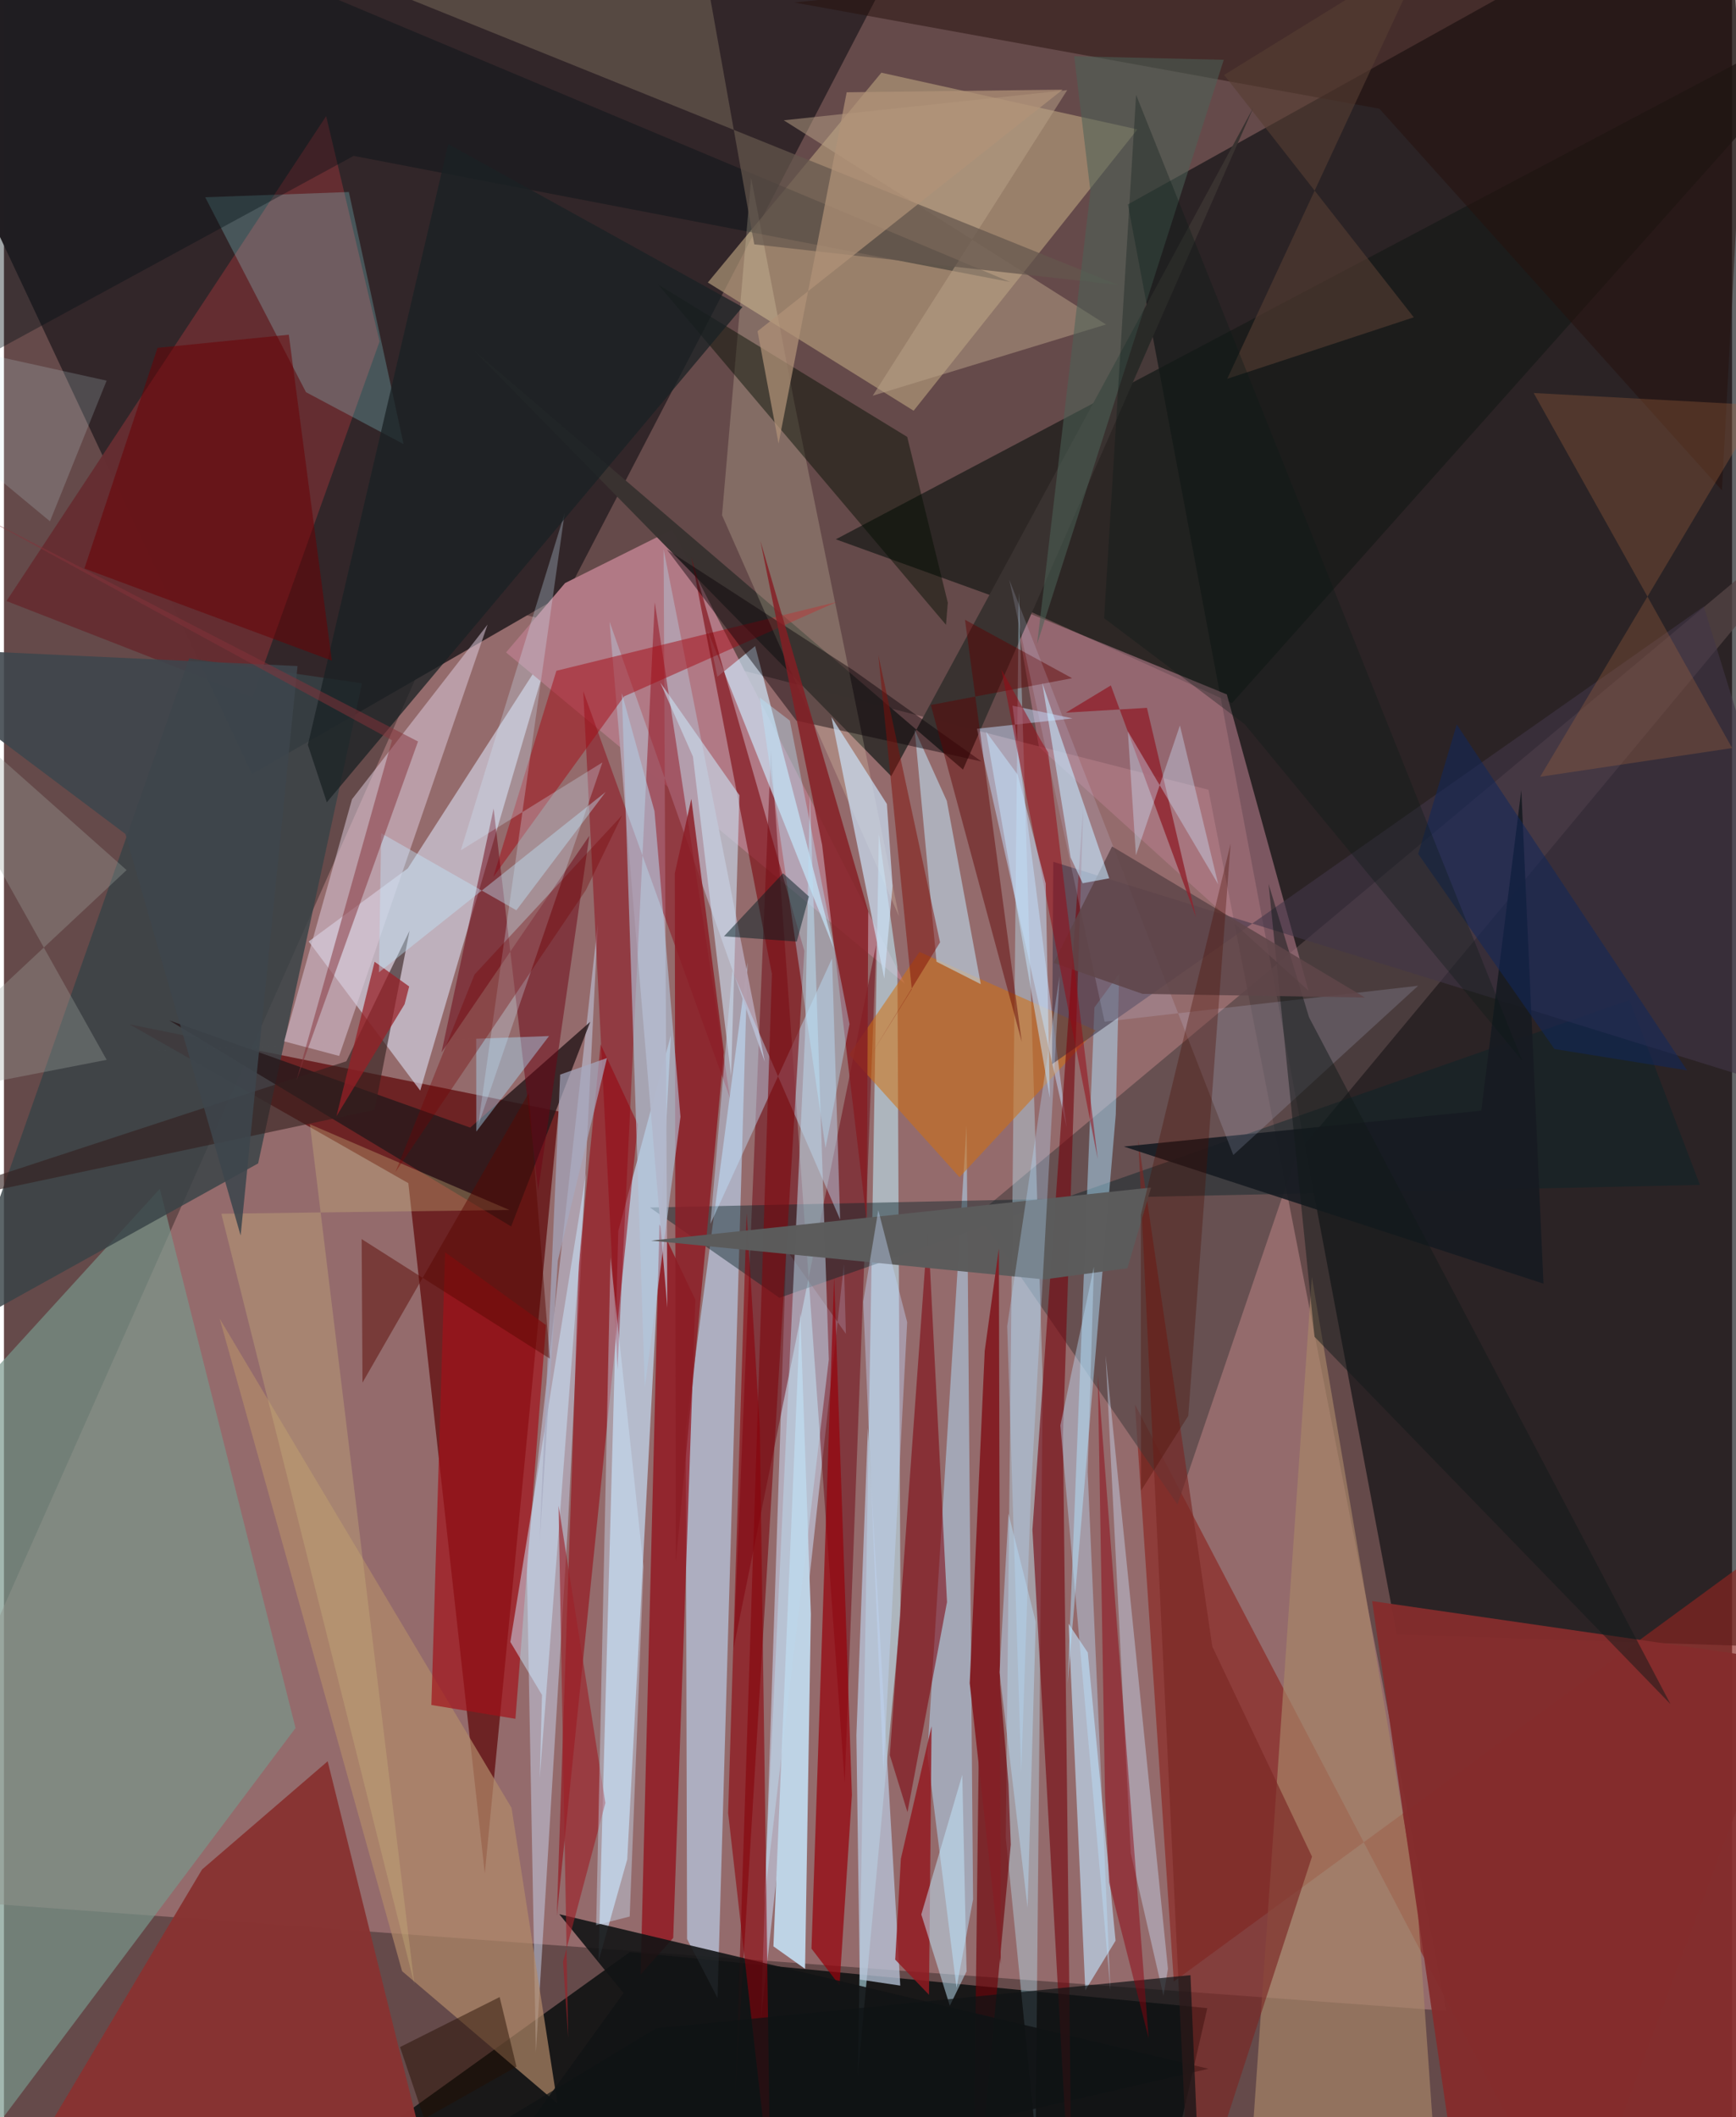 <svg xmlns="http://www.w3.org/2000/svg" width="228" height="278" viewBox="0 0 836 1024"><path fill="#654a4a" d="M0 0h836v1024H0z"/><path fill="#c58f91" fill-opacity=".494" d="M697.796 972.566L-62 916.681l278.82-628.334 365.87 93.63z"/><path fill="#0a0e11" fill-opacity=".631" d="M673.817 790.485l-130.08-691.62L832.877-62 898 797.92z"/><path fill="#322629" fill-opacity=".992" d="M448.76-52.416L272.714 286.301l-152.721 88.051L-62-13.375z"/><path fill="#050b0b" fill-opacity=".784" d="M302.758 944.164L582.15 971.27l-16.641 72.648L105.43 1086z"/><path fill="#5f0a0b" fill-opacity=".737" d="M232.617 906.117l-36.986-333.862-134.813-76.799 207.504 42.106z"/><path fill="#b19979" fill-opacity=".69" d="M548.339 62.578L440.076 198.65l-99.553-62.01L424.46 35.16z"/><path fill="#8c2521" fill-opacity=".659" d="M565.94 958.394L898 714.99 759.723 1086 547.144 679.265z"/><path fill="#d4d2e4" fill-opacity=".667" d="M195.37 420.004l69.236-107.637-63.229 215.118-53.959-72.13z"/><path fill="#564547" fill-opacity=".722" d="M898 230.394L471.058 587.3l96.668 140.372 57.71-169.417z"/><path fill="#79978b" fill-opacity=".69" d="M75.419 575.001l65.632 260.793-158.445 211.036L-62 725.65z"/><path fill="#171a17" fill-opacity=".714" d="M898-.947L594.094 340.08 486.659 291.3l-84.22-30.456z"/><path fill="#c0e1fe" fill-opacity=".569" d="M329.818 691.225l29.89-225.784-14.498 500.925-14.739-28.53z"/><path fill="#c2daf2" fill-opacity=".714" d="M322.645 500.72l-21.122 398.583-13.94 49.477 9.618-353.422z"/><path fill="#cce1fe" fill-opacity=".533" d="M378.455 604.342l28.848 40.77-.93-33.844-40.171 365.635z"/><path fill="#b17985" d="M271.445 282.017l51.881-25.885L435.82 475.781 242.895 315.555z"/><path fill="#662d31" fill-opacity=".976" d="M181.712 165.169L155.869 56.168 1.222 290.705 120.2 337.103z"/><path fill="#893332" fill-opacity=".973" d="M214.707 1086H-12.558L95.83 904.206l60.775-52.344z"/><path fill="#c1f2ff" fill-opacity=".549" d="M433.727 781.277l-1.505-313.752-8.967-64.143-10.2 600.699z"/><path fill="#6b000b" fill-opacity=".475" d="M406.723 862.162l-35.681-499.103-18.066 434.062 68.965-340.115z"/><path fill="#374246" fill-opacity=".816" d="M89.618 318.444L-25.106 644.932 122.969 562.7l50.261-232.214z"/><path fill="#b47c8b" fill-opacity=".588" d="M488.97 293.77l102.63 42.1 39.535 143.332-130.447-117.996z"/><path fill="#acc8df" fill-opacity=".635" d="M460.822 961.404l8.003-42.703-3.14-374.394-18.967 304.118z"/><path fill="#3a3331" fill-opacity=".996" d="M604.478 51.916L463.964 372.228 227.1 169.264 429.233 375.42z"/><path fill="#920b15" fill-opacity=".714" d="M334.487 628.597l-17.397-36.438-9.096 362.877 15.78-17.754z"/><path fill="#c2cfe5" fill-opacity=".529" d="M252.875 754.393l4.466 238.247 15.516-255.336 14.415-290.329z"/><path fill="#082328" fill-opacity=".435" d="M786.332 483.656L375.157 627.709l-62.653-43.676 507.97-10.916z"/><path fill="#bed3e5" d="M387.558 952.273l-15.314-10.897 12.98-306.435 5.121 145.78z"/><path fill="#b49fae" fill-opacity=".961" d="M320.92 632.532l-1.799-366.836 48.98 247.914-75.134-212.932z"/><path fill="#dac8d9" fill-opacity=".541" d="M233.96 302.094l-71.814 208.624-26.6-7.057 32.826-117.093z"/><path fill="#8e000e" fill-opacity=".447" d="M314.846 291.306l36.416 239.874-71.018-196.86 16.578 328.07z"/><path fill="#a88568" fill-opacity=".667" d="M632.72 617.686L600.29 1086h95.041L683.54 917.636z"/><path fill="#95f7fc" fill-opacity=".231" d="M146.11 189.692l47.216 25.117-26.467-121.937-69.512 2.525z"/><path fill="#b38b69" fill-opacity=".694" d="M192.597 953.378l-88.234-315.59L245.56 874.415l22.171 142.961z"/><path fill="#96040d" fill-opacity=".722" d="M401.618 617.572l8.592 250.579-5.987 92.054-13.568-17.731z"/><path fill="#c1e7ff" fill-opacity=".616" d="M524.325 799.284l-9.289-13.929 8.092 177.3 14.634-24.01z"/><path fill="#b0e3ff" fill-opacity=".486" d="M537.865 539.111l1.625-68.13-11.942 16.282-12.96 326.97z"/><path fill="#bdeeff" fill-opacity=".376" d="M499.092 1033.383l3.438-364.899-11.592-381.823-6.275 602.188z"/><path fill="#d06f11" fill-opacity=".549" d="M408.877 510.07l34.033-49.65 85.253 37.97-65.897 70.982z"/><path fill="#6f0007" fill-opacity=".635" d="M468.703 1086l4.496-372.864 12.775 150.014 1.103 28.987z"/><path fill="#842c2c" fill-opacity=".953" d="M898 808.567L883.239 1086H707.302l-45.416-311.614z"/><path fill="#8b1d25" fill-opacity=".839" d="M324.527 422.44l7.998-36.006 15.766 122.485-23.256 246.734z"/><path fill="#a21118" fill-opacity=".678" d="M206.766 824.639l6.63-218.97 48.837 35.225-14.798 190.435z"/><path fill="#c0e1fe" fill-opacity=".435" d="M404.51 589.85l-52.184-120.356-10.553 122.445 58.837-128.368z"/><path fill="#c4dcfd" fill-opacity=".498" d="M487.906 341.327l29.035 6.133-46.24 5.013 43.422 193.01z"/><path fill="#cce3f5" fill-opacity=".71" d="M340.489 305.08l61.013 153.658L363.4 312.475l-18.26 14.844z"/><path fill="#423648" fill-opacity=".584" d="M822.31 293.333L898 537.887l-390.371-121.07-.605 97.89z"/><path fill="#a50a14" fill-opacity=".498" d="M236.727 424.172l30.521-99.736 135.585-33.287-102.827 45.676z"/><path fill="#27191b" fill-opacity=".82" d="M79.926 493.508l165.438 99.683 38.272-98.983-58.07 51.178z"/><path fill="#7c0910" fill-opacity=".612" d="M371.52 471.101l-17.656 541.387L387.2 459.923l-54.692-190.547z"/><path fill="#c2e5f9" fill-opacity=".545" d="M456.128 387.385l-15.541-34.44 10.549 112.199 21.419 10.865z"/><path fill="#111415" fill-opacity=".89" d="M582.735 1000.593l-314.08-74.75 31.11 38.12L211.579 1086z"/><path fill="#96030e" fill-opacity=".545" d="M306.685 543.816l-39.24 382.978 10.64-314.702 10.555-106.998z"/><path fill="#27100d" fill-opacity=".506" d="M831.103 237.17L665.378 52.565 382.424 1.22l464.09-50.136z"/><path fill="#bdd7eb" fill-opacity=".525" d="M367.708 920.187l31.337-262.642-9.163-274.335-2.343 117.776z"/><path fill="#001014" fill-opacity=".373" d="M169.165 75.397l317.667 61.013L14.248-62-62 201.171z"/><path fill="#7e000b" fill-opacity=".553" d="M446.98 593.387l9.245 181.479-19.128 101.612-8.538-27.59z"/><path fill="#faf4c9" fill-opacity=".204" d="M432.979 443.15L347.38 249.16l14.103-163.029 20.918 108.77z"/><path fill="#030d00" fill-opacity=".463" d="M436.969 211.313L316.497 137.66l139.227 164.535.886-10.691z"/><path fill="#090005" fill-opacity=".435" d="M410.63 323.994l62.325 44.333-89.621-19.781-62.604-82.742z"/><path fill="#caddee" fill-opacity=".631" d="M355.8 384.629l-4.036 135.79-18.45-154.484-15.793-35.79z"/><path fill="#c9def4" fill-opacity=".714" d="M427.138 388.857l2.746 39.585-4.006 44.854-25.561-126.479z"/><path fill="#341f1e" fill-opacity=".612" d="M165.637 513.305l30.589-63.156-16.924 86.663L-62 587.924z"/><path fill="#861e24" fill-opacity=".824" d="M395.812 408.7l21.594 182.286.702-150.243-52.143-179.06z"/><path fill="#6d0312" fill-opacity=".498" d="M283.198 404.226l-24.754 171.617-21.56-184.765L211.675 509z"/><path fill="#baa287" fill-opacity=".502" d="M377.248 58.18l155.901 98.762-112.868 34.454L514.37 43.59z"/><path fill="#760710" fill-opacity=".62" d="M497.548 739.888l24.586-349.062-9.81 303.608L516.79 1086z"/><path fill="#b3c8de" fill-opacity=".612" d="M298.927 335.318l15.784 57.035 12.566 147.806-17.24 130.917z"/><path fill="#9e623d" fill-opacity=".329" d="M836.046 361.81l-96.002-171.718 110.19 5.922L743.17 375.688z"/><path fill="#7a2724" fill-opacity=".647" d="M573.958 1079.126l58.838-181.142-48.247-101.637-35.797-245.026z"/><path fill="#d3efff" fill-opacity=".278" d="M289.528 368.75L229.37 544.52l41.896-296.42-50.259 163.175z"/><path fill="#192124" fill-opacity=".757" d="M214.94 69.703l142.326 78.786-201.073 239.55-9.164-27.76z"/><path fill="#64564c" fill-opacity=".722" d="M332.765-50.813L43.532-62l495.71 199.875L362.97 118.18z"/><path fill="#6b0004" fill-opacity=".537" d="M74.287 168.24l63.52-6.344 20.813 157.626-119.697-44.56z"/><path fill="#cce9ff" fill-opacity=".49" d="M260.285 819.789l-15.302-25.63 36.634-226.809-22.4 292.535z"/><path fill="#8c0009" fill-opacity=".58" d="M365.681 691.333l-6.405-104.62-8.938 290.18 20.435 180.186z"/><path fill="#b7c6db" fill-opacity=".753" d="M433.61 960.367l-19.59-2.919-1.637-118.152 5.55-148.586z"/><path fill="#5b5b5b" fill-opacity=".988" d="M543.485 613.408l11.477-39.037-241.88 25.662 190.076 18.78z"/><path fill="#161b22" fill-opacity=".906" d="M734.055 382.091l-19.38 155.102-172.903 17.354 202.999 66.308z"/><path fill="#a1aaa3" fill-opacity=".322" d="M-62 313.056L59.334 420.831-62 534.333l111.684-21.731z"/><path fill="#600101" fill-opacity=".451" d="M492.382 503.893l-43.988-162.927 68.35-12.941-51.821-28.263z"/><path fill="#ceddfe" fill-opacity=".165" d="M684.15 476.778l-151.69 17.378-46.131-213.85 108.4 278.327z"/><path fill="#c8b37c" fill-opacity=".361" d="M244.51 585.224l-96.488-41.454 50.524 415.907-93.374-372.63z"/><path fill="#931a21" fill-opacity=".831" d="M433.904 899.003l14.847-64.118-1.25 129.907-16.33-16.98z"/><path fill="#9c2028" fill-opacity=".627" d="M270.467 948.862l20.476-76.814-22.636-143.798 4.65 257.454z"/><path fill="#3d454c" fill-opacity=".882" d="M-62 312.642l120.765 90.735 55.733 194.193 27.52-275.43z"/><path fill="#121a1a" fill-opacity=".49" d="M631.36 492.035l-19.573-64.5 22.231 219.026 172.215 177.662z"/><path fill="#832026" d="M467.212 814.082l7.258-160.726 6.83-49.4.909 346.093z"/><path fill="#810f08" fill-opacity=".498" d="M452.85 455.766l-34.38 56.036 20.714-33.366-16.194-161.645z"/><path fill="#b8e8ff" fill-opacity=".384" d="M365.674 337.423l31.778 217.886 11.6-60.018-28.863-146.76z"/><path fill="#b19278" fill-opacity=".718" d="M374.733 214.536l32.95-169.898 104.462-1.272L364.567 160.2z"/><path fill="#c9ddf5" fill-opacity=".42" d="M563.103 952.268L532.937 655.49l12.182 240.88 15.82 68.914z"/><path fill="#5f4549" fill-opacity=".855" d="M536.072 409.407l-28.248 56.298 43.017 15.004 107.586 1.762z"/><path fill="#b4d2ec" fill-opacity=".522" d="M495.205 922.721l3.944-138.26-13.196-52.399-4.313 76.831z"/><path fill="#563e32" fill-opacity=".604" d="M591.786 183.208l90.237-29.735L590.276 36.25l97.867-60.385z"/><path fill="#aee3ff" fill-opacity=".416" d="M228.453 502.412l-173.74 6.448 208.986-7.762-35.193 46.218z"/><path fill="#c3e9fd" fill-opacity=".498" d="M443.786 925.959l19.82-67.528 2.072 95.044-8.1 16.629z"/><path fill="#a6a9c0" fill-opacity=".694" d="M291.732 511.733l-23.787 98.026-8.846 136.252 9.98-226.272z"/><path fill="#4a0c00" fill-opacity=".337" d="M572.94 684.791l20.47-276.738-43.426 179.6.106 133.339z"/><path fill="#c4e8ff" fill-opacity=".6" d="M502.278 330.27l13.696 84.347 5.868 12.585 12.856-2.403z"/><path fill="#12265b" fill-opacity=".553" d="M814.26 517.701L702.807 350.385l-18.623 62.626 65.898 94.365z"/><path fill="#4c6157" fill-opacity=".545" d="M499.818 311.458l90.29-282.535-72.37-1.72 7.879 65.267z"/><path fill="#970915" fill-opacity=".518" d="M529.144 560.644l-23.989-196.701-3.472-5.757-19.136-34.318z"/><path fill="#590700" fill-opacity=".475" d="M173.041 599.303l91.011 57.804-10.192-128.384-80.408 140.003z"/><path fill="#c5e6fe" fill-opacity=".514" d="M503.97 427.344l1.978 103.678-30.816-177.118 15.274 20.768z"/><path fill="#0f1314" fill-opacity=".698" d="M574.004 955.31l-258.586 25.714-108.97 65.888L579.582 1086z"/><path fill="#ccedf2" fill-opacity=".188" d="M-51.893 161.645L-62 182.279l84.258 69.862 27.412-68.033z"/><path fill="#b4ddff" fill-opacity=".322" d="M485.336 641.425l6.791 215.711 4.663-134.75 13.873-250.26z"/><path fill="#c2d7f8" fill-opacity=".42" d="M425.475 856.26l-9.79-226.713 7.293-44.242L436.95 639.5z"/><path fill="#cee7fe" fill-opacity=".396" d="M293.425 608.157l-6.92 322.93 16.206-4.123 6.698-169.144z"/><path fill="#981f25" fill-opacity=".729" d="M193.811 485.716l-32.956 54.138 18.45-74.682 16.727 11.948z"/><path fill="#8e000e" fill-opacity=".475" d="M529.184 665.086l24.57 320.67-19.148-75.308-1.937-42.266z"/><path fill="#91242e" fill-opacity=".824" d="M552.94 342.357l-39.218 2.328 21.761-13.174 41.209 112.109z"/><path fill="#230d00" fill-opacity=".467" d="M239.8 965.905l8.138 33.675-44.624 25.21-11.704-34.693z"/><path fill="#c2ecff" fill-opacity=".392" d="M247.888 440.27l-65.407-37.285-1.076 67.313 109.673-87.236z"/><path fill="#bbe3fd" fill-opacity=".408" d="M511.054 689.47l24.228 273.172-11.01-250.622 3.015-99.355z"/><path fill="#85323a" fill-opacity=".506" d="M141.513 522.623l58.794-163.987-212.772-109.825L187.73 358.027z"/><path fill="#cfe8ff" fill-opacity=".369" d="M568.895 350.871l-21.28 62.828-3.893-59.99 43.72 74.039z"/><path fill="#750000" fill-opacity=".337" d="M227.657 471.326l71.409-77.044-17.54 36.222-92.108 136.358z"/><path fill="#0a1b17" fill-opacity=".325" d="M532.216 299.005l67.997 51.248L734.51 513.07 547.693 45.875z"/><path fill="#041e22" fill-opacity=".494" d="M376.895 422.375L348.34 452.85l35.198 2.561 5.886-21.8z"/></svg>